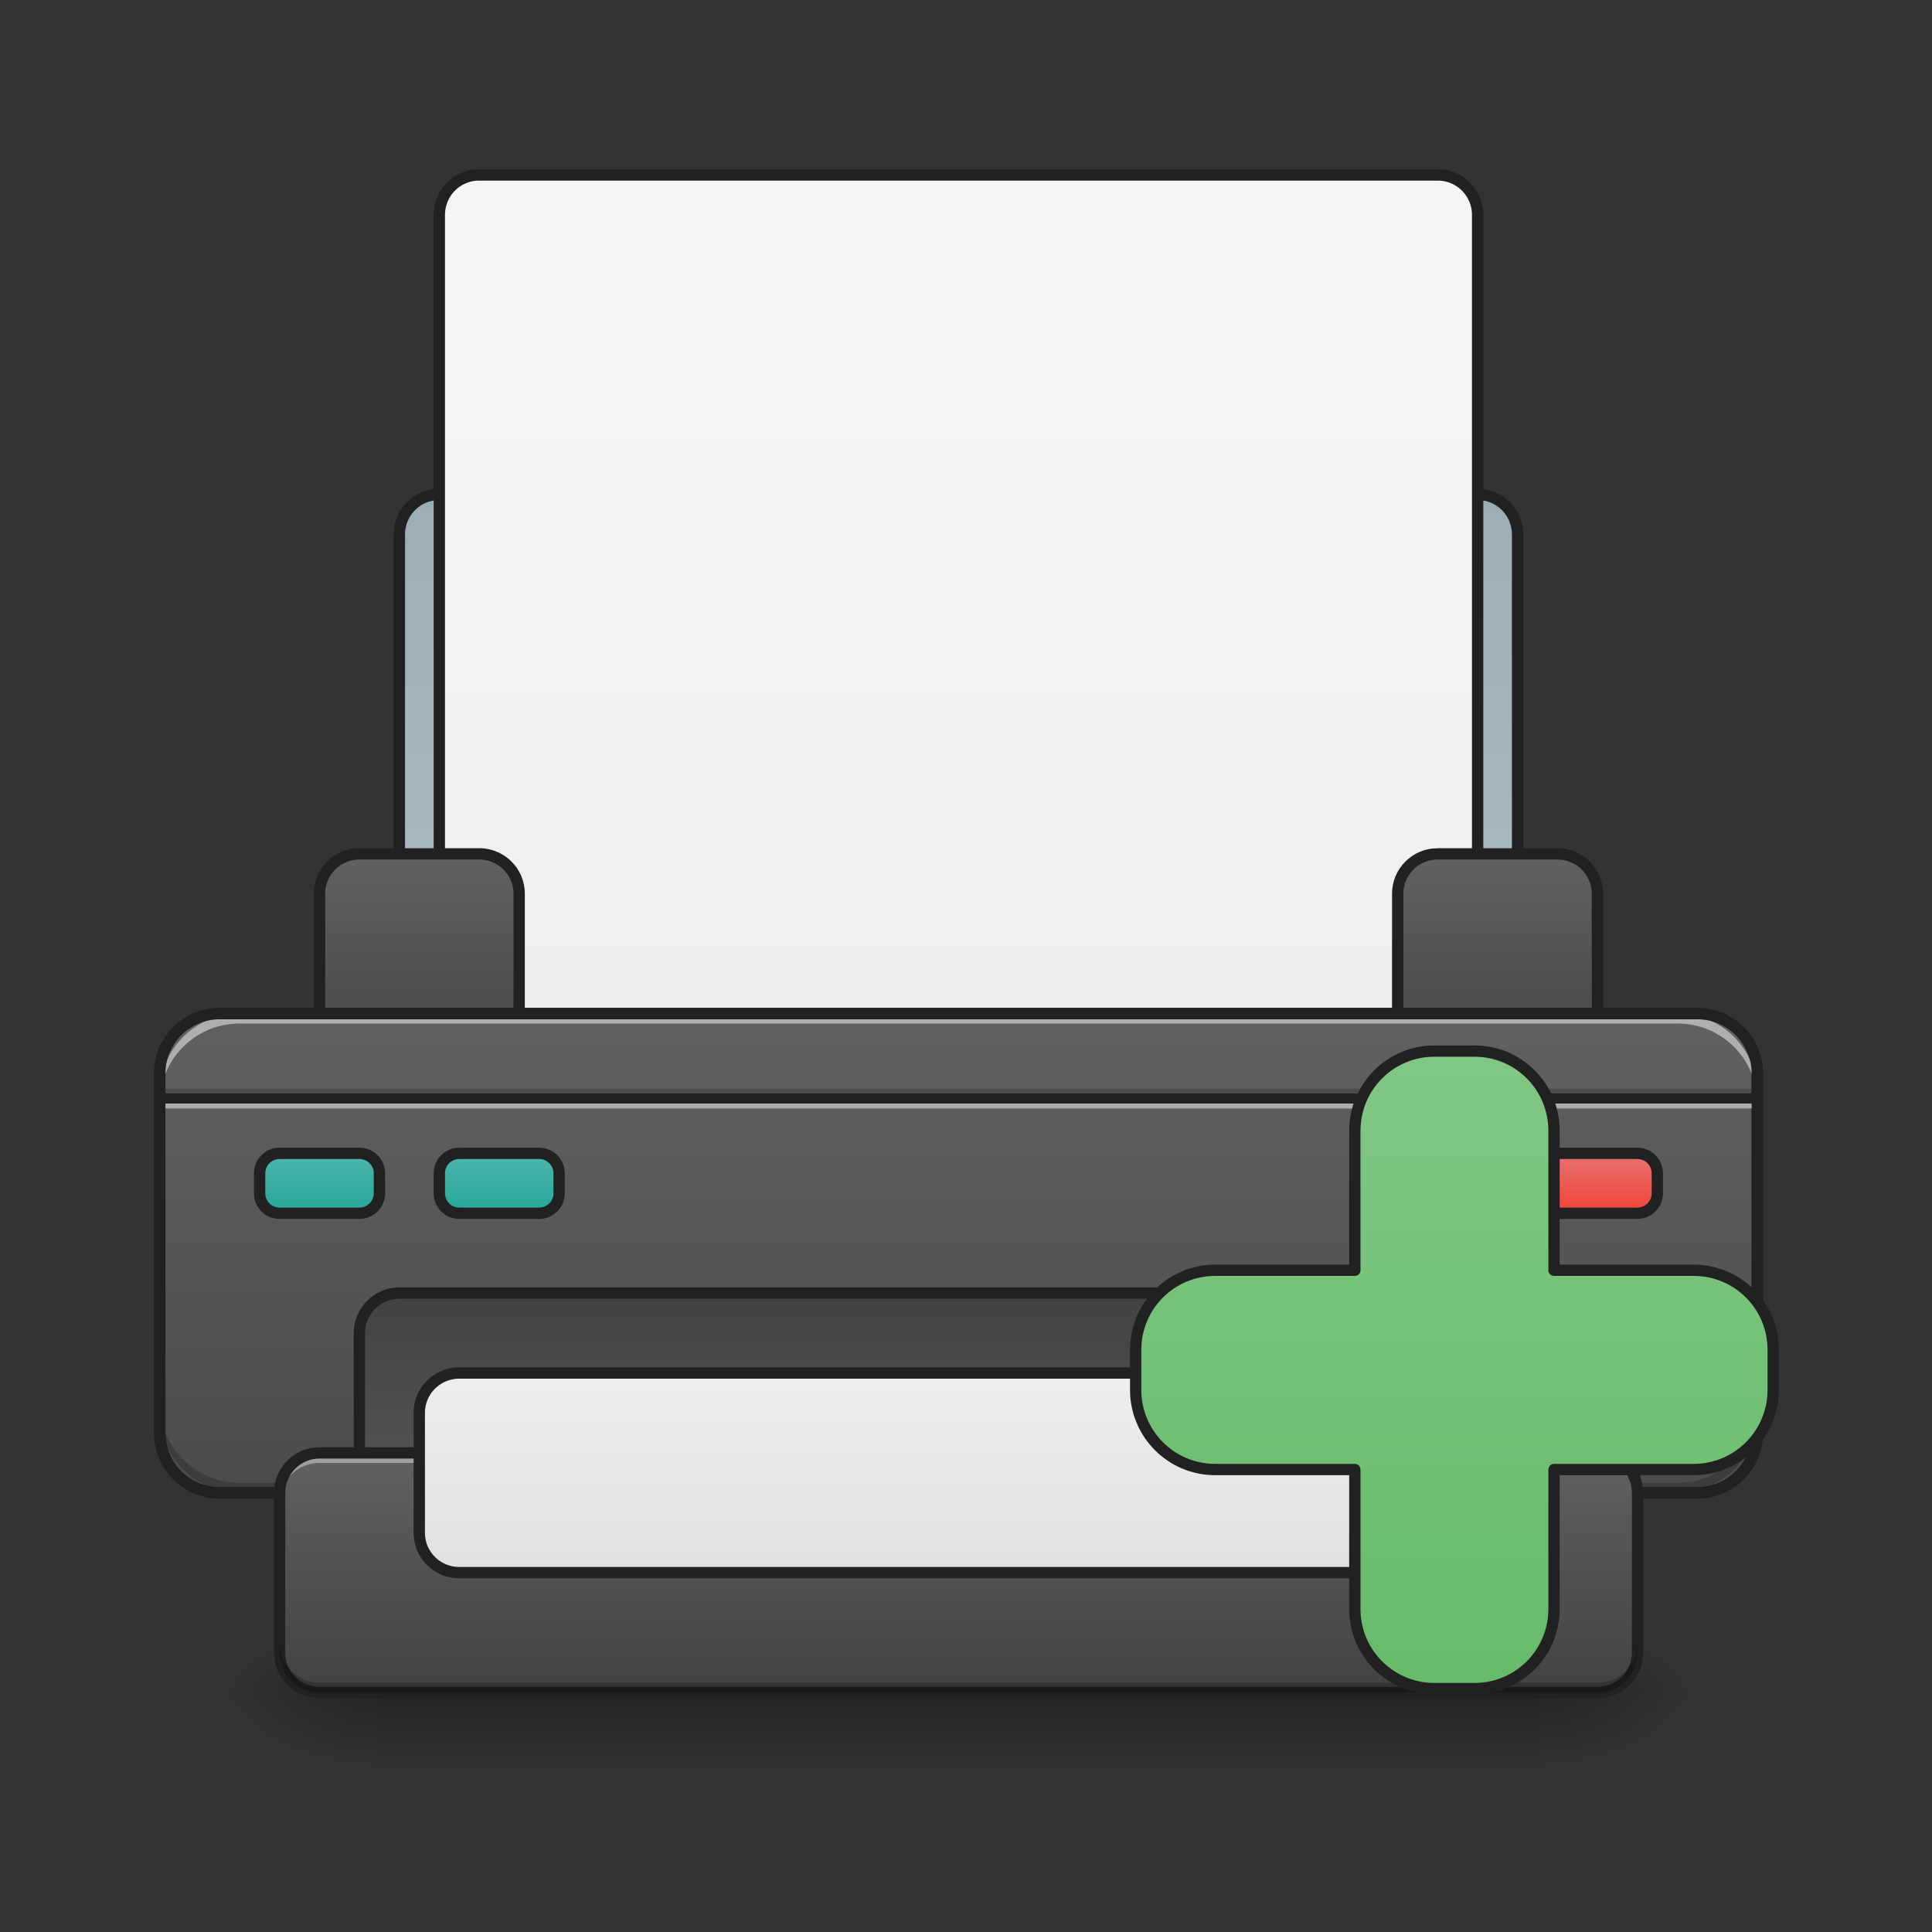 <svg height="64pt" viewBox="0 0 64 64" width="64pt" xmlns="http://www.w3.org/2000/svg" xmlns:xlink="http://www.w3.org/1999/xlink"><rect x="0" y="0" width="64" height="64" fill="#333333" stroke="none"/><linearGradient id="a" gradientUnits="userSpaceOnUse" x1="31.753" x2="31.753" y1="56.068" y2="58.714"><stop offset="0" stop-opacity=".275"/><stop offset="1" stop-opacity="0"/></linearGradient><linearGradient id="b"><stop offset="0" stop-opacity=".314"/><stop offset=".222" stop-opacity=".275"/><stop offset="1" stop-opacity="0"/></linearGradient><radialGradient id="c" cx="450.909" cy="189.579" gradientTransform="matrix(0 -.156 -.281 0 103.6 127.19)" gradientUnits="userSpaceOnUse" r="21.167" xlink:href="#b"/><radialGradient id="d" cx="450.909" cy="189.579" gradientTransform="matrix(0 .156 .281 0 -40.094 -15.055)" gradientUnits="userSpaceOnUse" r="21.167" xlink:href="#b"/><radialGradient id="e" cx="450.909" cy="189.579" gradientTransform="matrix(0 -.156 .281 0 -40.094 127.19)" gradientUnits="userSpaceOnUse" r="21.167" xlink:href="#b"/><radialGradient id="f" cx="450.909" cy="189.579" gradientTransform="matrix(0 .156 -.281 0 103.6 -15.055)" gradientUnits="userSpaceOnUse" r="21.167" xlink:href="#b"/><linearGradient id="g" gradientUnits="userSpaceOnUse" x1="254" x2="254" y1="74.75" y2="-168.667"><stop offset="0" stop-color="#b0bec5"/><stop offset="1" stop-color="#90a4ae"/></linearGradient><linearGradient id="h" gradientUnits="userSpaceOnUse" x1="254" x2="254" y1="85.333" y2="-147.5"><stop offset="0" stop-color="#eee"/><stop offset="1" stop-color="#f5f5f5"/></linearGradient><linearGradient id="i"><stop offset="0" stop-color="#424242"/><stop offset="1" stop-color="#616161"/></linearGradient><linearGradient id="j" gradientUnits="userSpaceOnUse" x1="127" x2="127" xlink:href="#i" y1="74.75" y2="11.25"/><linearGradient id="k" gradientUnits="userSpaceOnUse" x1="412.75" x2="412.75" xlink:href="#i" y1="74.75" y2="11.25"/><linearGradient id="l" gradientUnits="userSpaceOnUse" x1="254" x2="254" y1="53.583" y2="233.5"><stop offset="0" stop-color="#616161"/><stop offset="1" stop-color="#424242"/></linearGradient><linearGradient id="m" gradientUnits="userSpaceOnUse" x1="254" x2="254" xlink:href="#i" y1="127.667" y2="212.333"/><linearGradient id="n" gradientUnits="userSpaceOnUse" x1="29.106" x2="29.106" xlink:href="#i" y1="56.068" y2="48.13"/><linearGradient id="o" gradientUnits="userSpaceOnUse" x1="275.167" x2="275.167" y1="201.75" y2="148.833"><stop offset="0" stop-color="#e0e0e0"/><stop offset="1" stop-color="#eee"/></linearGradient><linearGradient id="p"><stop offset="0" stop-color="#26a69a"/><stop offset="1" stop-color="#4db6ac"/></linearGradient><linearGradient id="q" gradientUnits="userSpaceOnUse" x1="84.667" x2="84.667" xlink:href="#p" y1="106.5" y2="90.625"/><linearGradient id="r" gradientUnits="userSpaceOnUse" x1="132.292" x2="132.292" xlink:href="#p" y1="106.5" y2="90.625"/><linearGradient id="s" gradientUnits="userSpaceOnUse" x1="423.334" x2="423.334" y1="106.5" y2="90.625"><stop offset="0" stop-color="#f44336"/><stop offset="1" stop-color="#e57373"/></linearGradient><linearGradient id="t" gradientUnits="userSpaceOnUse" x1="1460" x2="1460" y1="1695.118" y2="1055.118"><stop offset="0" stop-color="#66bb6a"/><stop offset="1" stop-color="#81c784"/></linearGradient><path d="m12.57 56.066h38.367v2.477h-38.367zm0 0" fill="url(#a)"/><path d="m50.938 56.066h5.292v-2.644h-5.292zm0 0" fill="url(#c)"/><path d="m12.57 56.066h-5.293v2.649h5.293zm0 0" fill="url(#d)"/><path d="m12.57 56.066h-5.293v-2.644h5.293zm0 0" fill="url(#e)"/><path d="m50.938 56.066h5.292v2.649h-5.292zm0 0" fill="url(#f)"/><g stroke-width="3"><path d="m116.426-84.013h275.162c5.843 0 10.592 4.75 10.592 10.593v137.58c0 5.844-4.75 10.594-10.592 10.594h-275.162c-5.843 0-10.592-4.75-10.592-10.593v-137.581c0-5.844 4.75-10.594 10.592-10.594zm0 0" fill="url(#g)" stroke="#212121" stroke-linecap="square" stroke-linejoin="round" transform="matrix(.125 0 0 .125 0 26.878)"/><path d="m126.988-168.66h254.007a10.582 10.582 0 0 1 10.593 10.592v232.822c0 5.843-4.75 10.592-10.593 10.592h-254.007c-5.843 0-10.562-4.75-10.562-10.592v-232.822c0-5.874 4.719-10.593 10.562-10.593zm0 0" fill="url(#h)" stroke="#212121" stroke-linecap="square" stroke-linejoin="round" transform="matrix(.125 0 0 .125 0 26.878)"/><path d="m95.24 11.26h31.748c5.843 0 10.593 4.718 10.593 10.561v42.34c0 5.843-4.75 10.593-10.593 10.593h-31.748c-5.843 0-10.562-4.75-10.562-10.593v-42.341a10.548 10.548 0 0 1 10.563-10.56zm0 0" fill="url(#j)" stroke="#212121" stroke-linecap="round" transform="matrix(.125 0 0 .125 0 26.878)"/><path d="m380.995 11.26h31.747c5.843 0 10.593 4.718 10.593 10.561v42.34c0 5.843-4.75 10.593-10.593 10.593h-31.747c-5.843 0-10.593-4.75-10.593-10.593v-42.341c0-5.843 4.75-10.561 10.593-10.561zm0 0" fill="url(#k)" stroke="#212121" stroke-linecap="round" transform="matrix(.125 0 0 .125 0 26.878)"/><path d="m58.213 53.568h391.588c8.749 0 15.873 7.124 15.873 15.905v95.24c0 8.75-7.124 15.874-15.873 15.874h-391.588c-8.78 0-15.873-7.124-15.873-15.873v-95.241c0-8.78 7.093-15.905 15.873-15.905zm0 0" fill="url(#l)" stroke="#212121" stroke-linecap="round" transform="matrix(.125 0 0 .125 0 26.878)"/></g><path d="m5.293 36.059h52.922v.328h-52.922zm0 0" fill-opacity=".196"/><path d="m5.293 36.387h52.922v.332h-52.922zm0 0" fill="#e6e6e6" fill-opacity=".588"/><path d="m5.293 36.223h52.922v.332h-52.922zm0 0" fill="#212121" fill-opacity=".992"/><path d="m105.834 127.655h296.346c5.844 0 10.562 4.75 10.562 10.593v63.493c0 5.844-4.718 10.593-10.562 10.593h-296.346c-5.844 0-10.593-4.75-10.593-10.593v-63.493c0-5.844 4.75-10.593 10.593-10.593zm0 0" fill="url(#m)" stroke="#212121" stroke-linecap="square" stroke-linejoin="round" stroke-width="3" transform="matrix(.125 0 0 .125 0 26.878)"/><path d="m7.938 49.453a2.64 2.64 0 0 1 -2.645-2.648v-.328a2.639 2.639 0 0 0 2.644 2.644h47.63a2.64 2.64 0 0 0 2.648-2.644v.328a2.64 2.64 0 0 1 -2.649 2.648zm0 0" fill-opacity=".196"/><path d="m7.938 33.574a2.642 2.642 0 0 0 -2.645 2.649v.332a2.64 2.64 0 0 1 2.644-2.649h47.63a2.64 2.64 0 0 1 2.648 2.649v-.332a2.643 2.643 0 0 0 -2.649-2.649zm0 0" fill="#e6e6e6" fill-opacity=".588"/><path d="m7.277 33.39a2.17 2.17 0 0 0 -2.172 2.172v11.908c0 1.199.973 2.172 2.172 2.172h48.953c1.2 0 2.172-.973 2.172-2.172v-11.908a2.17 2.17 0 0 0 -2.172-2.171zm0 .376h48.953a1.79 1.79 0 0 1 1.797 1.797v11.906c0 1-.8 1.797-1.797 1.797h-48.953c-1 0-1.797-.797-1.797-1.797v-11.907c0-1 .797-1.796 1.797-1.796zm0 0" fill="#212121"/><path d="m10.586 48.129h42.336c.73 0 1.324.594 1.324 1.324v5.293c0 .73-.594 1.32-1.324 1.32h-42.336c-.73 0-1.324-.59-1.324-1.32v-5.293c0-.73.593-1.324 1.324-1.324zm0 0" fill="url(#n)"/><path d="m10.586 48.129a1.32 1.32 0 0 0 -1.324 1.324v.332c0-.734.59-1.324 1.324-1.324h42.336c.734 0 1.324.59 1.324 1.324v-.332a1.32 1.32 0 0 0 -1.324-1.324zm0 0" fill="#fff" fill-opacity=".392"/><path d="m10.586 48.129h42.336c.73 0 1.324.594 1.324 1.324v5.293c0 .73-.594 1.32-1.324 1.32h-42.336c-.73 0-1.324-.59-1.324-1.32v-5.293c0-.73.593-1.324 1.324-1.324zm0 0" fill="none" stroke="#212121" stroke-linecap="square" stroke-linejoin="round" stroke-width=".375"/><path d="m121.707 148.84h264.6a10.548 10.548 0 0 1 10.561 10.562v31.778a10.548 10.548 0 0 1 -10.561 10.561h-264.6c-5.843 0-10.593-4.718-10.593-10.561v-31.778c0-5.843 4.75-10.562 10.593-10.562zm0 0" fill="url(#o)" stroke="#212121" stroke-linecap="square" stroke-linejoin="round" stroke-width="3" transform="matrix(.125 0 0 .125 0 26.878)"/><path d="m74.087 90.627h21.153c2.937 0 5.312 2.375 5.312 5.28v5.313c0 2.906-2.375 5.28-5.312 5.28h-21.153a5.274 5.274 0 0 1 -5.281-5.28v-5.312a5.274 5.274 0 0 1 5.28-5.28zm0 0" fill="url(#q)" stroke="#212121" stroke-linecap="square" stroke-linejoin="round" stroke-width="3" transform="matrix(.125 0 0 .125 0 26.878)"/><path d="m121.707 90.627h21.154c2.938 0 5.312 2.375 5.312 5.28v5.313c0 2.906-2.374 5.28-5.312 5.28h-21.154a5.294 5.294 0 0 1 -5.28-5.28v-5.312a5.294 5.294 0 0 1 5.28-5.28zm0 0" fill="url(#r)" stroke="#212121" stroke-linecap="square" stroke-linejoin="round" stroke-width="3" transform="matrix(.125 0 0 .125 0 26.878)"/><path d="m412.742 90.627h21.185a5.294 5.294 0 0 1 5.281 5.28v5.313a5.294 5.294 0 0 1 -5.28 5.28h-21.186a5.294 5.294 0 0 1 -5.28-5.28v-5.312a5.294 5.294 0 0 1 5.28-5.28zm0 0" fill="url(#s)" stroke="#212121" stroke-linecap="square" stroke-linejoin="round" stroke-width="3" transform="matrix(.125 0 0 .125 0 26.878)"/><path d="m9.262 54.414v.332c0 .73.59 1.32 1.324 1.32h42.336a1.32 1.32 0 0 0 1.324-1.32v-.332a1.32 1.32 0 0 1 -1.324 1.324h-42.336a1.32 1.32 0 0 1 -1.324-1.324zm0 0" fill-opacity=".235"/><path d="m1439.98 1055.096c-44.286 0-79.952 35.666-79.952 80.071v139.948h-140.066c-44.287 0-79.953 35.665-79.953 79.953v40.035c0 44.287 35.666 80.071 79.953 80.071h140.066v139.947c0 44.288 35.666 79.953 79.953 79.953h40.035c44.287 0 79.953-35.665 79.953-79.953v-139.947h140.066c44.287 0 79.953-35.784 79.953-80.07v-40.036c0-44.288-35.666-79.953-79.953-79.953h-140.066v-139.948c0-44.405-35.666-80.07-79.953-80.07zm0 0" fill="url(#t)" stroke="#212121" stroke-linecap="round" stroke-linejoin="round" stroke-width="11.339" transform="scale(.033)"/></svg>